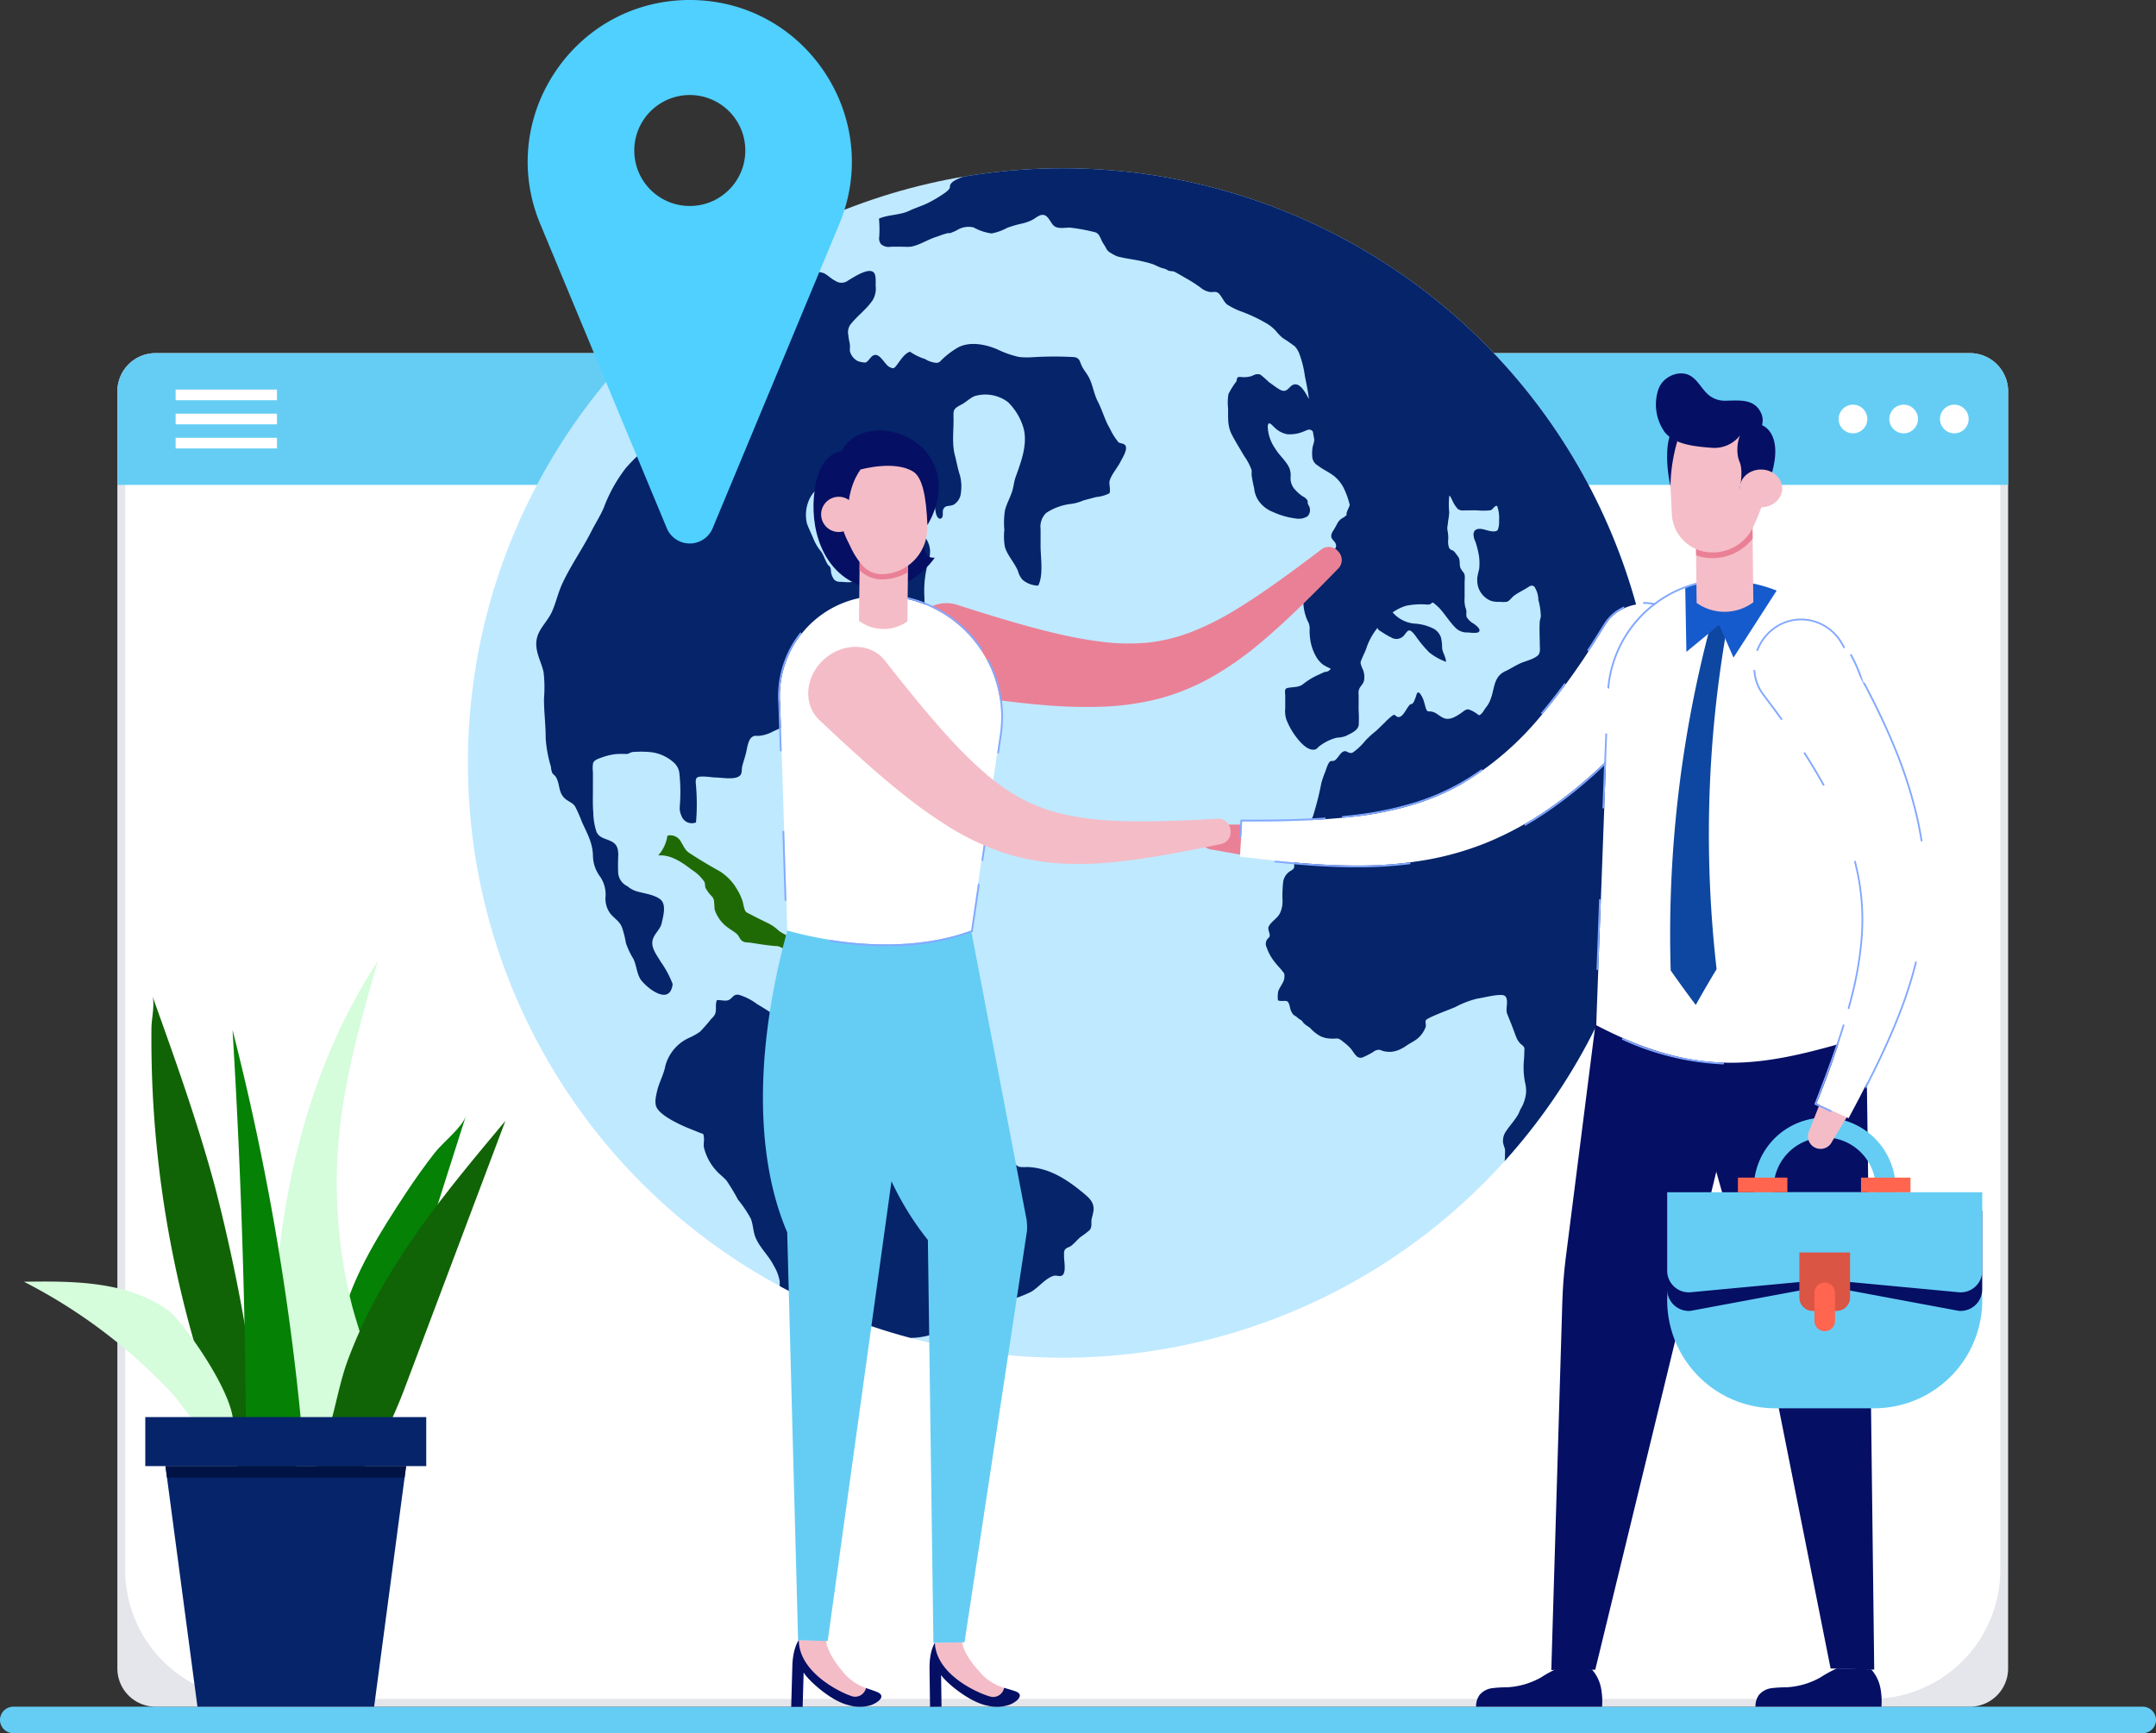 <svg xmlns="http://www.w3.org/2000/svg" xmlns:xlink="http://www.w3.org/1999/xlink" width="383" height="307.97" viewBox="0 0 383 307.97"><rect x="0" y="0" width="383" height="307.97" fill="#333333" stroke="none"/><defs><style>.a{fill:#155bcd;}.b{fill:#65cdf4;}.c{fill:#e5e6eb;}.d{fill:#fff;}.e{fill:#bfe9ff;}.f{clip-path:url(#a);}.g{fill:#05246a;}.h{fill:#206a05;}.i{fill:#4fd0ff;}.j{fill:#050f64;}.k{fill:#ea8096;}.l{fill:#83a8ff;}.m{fill:#0d47a1;}.n{fill:#f5bdc8;}.o{fill:#da5544;}.p{fill:#ff654f;}.q{fill:#f4bcc7;}.r{fill:#84a9ff;}.s{fill:#106405;}.t{fill:#d5fcdb;}.u{fill:#058105;}.v{fill:#011345;}</style><clipPath id="a"><circle class="a" cx="105.671" cy="105.671" r="105.671"/></clipPath></defs><g transform="translate(-104 -221.568)"><path class="b" d="M487,1510.587a2.331,2.331,0,0,1-.7,1.666,2.4,2.4,0,0,1-1.692.691H106.395a2.377,2.377,0,0,1-2.395-2.357,2.322,2.322,0,0,1,.7-1.666,2.4,2.4,0,0,1,1.692-.691H484.605A2.375,2.375,0,0,1,487,1510.587Z" transform="translate(0 -983.406)"/><g transform="translate(124.851 284.317)"><g transform="translate(0 0)"><path class="c" d="M528.345,494.595V721.516a6.791,6.791,0,0,1-6.793,6.793H199.261a6.791,6.791,0,0,1-6.793-6.793V494.595a6.793,6.793,0,0,1,6.793-6.793H521.552A6.793,6.793,0,0,1,528.345,494.595Z" transform="translate(-192.468 -487.802)"/><path class="d" d="M22.937,0H310.168A22.936,22.936,0,0,1,333.1,22.936V214.8a22.937,22.937,0,0,1-22.937,22.937H22.937A22.937,22.937,0,0,1,0,214.8V22.937A22.937,22.937,0,0,1,22.937,0Z" transform="translate(1.387 1.387)"/><path class="b" d="M528.345,494.595V511.21H192.468V494.595a6.793,6.793,0,0,1,6.793-6.793H521.552A6.793,6.793,0,0,1,528.345,494.595Z" transform="translate(-192.468 -487.802)"/><circle class="d" cx="2.547" cy="2.547" r="2.547" transform="translate(323.774 9.156)"/><circle class="d" cx="2.547" cy="2.547" r="2.547" transform="translate(314.773 9.156)"/><circle class="d" cx="2.547" cy="2.547" r="2.547" transform="translate(305.773 9.156)"/><g transform="translate(10.349 6.473)"><rect class="d" width="18.001" height="1.893"/><rect class="d" width="18.001" height="1.893" transform="translate(0 4.284)"/><rect class="d" width="18.001" height="1.893" transform="translate(0 8.568)"/></g></g></g><g transform="translate(187.119 251.474)"><g transform="translate(0 0)"><circle class="e" cx="105.671" cy="105.671" r="105.671"/><g class="f"><g transform="translate(12.151 -2.887)"><path class="g" d="M837.363,486.931a6,6,0,0,1,.035-1.529c.236-.847,1.057-1.632,1.106-2.507a2.613,2.613,0,0,0,0-.625.953.953,0,0,0-.217-.367c-.347-.49-.823-.943-1.2-1.419a9,9,0,0,1-1.749-3.008,1.381,1.381,0,0,1,.384-1.667c.55-.517-.349-1.391.031-2.064.5-.887,1.507-1.37,1.977-2.31a4.93,4.93,0,0,0,.439-2.44,23.633,23.633,0,0,1,.1-2.9,2.728,2.728,0,0,1,1.47-2.237c.48-.351.533-.4.517-.943a5.992,5.992,0,0,1,.122-1.778,4.365,4.365,0,0,1,1.107-2.082,4.9,4.9,0,0,0,.995-2.665,1.991,1.991,0,0,1,.507-1.2,2.843,2.843,0,0,0,.642-1.111,51.808,51.808,0,0,0,1.431-5.689,15.51,15.51,0,0,1,.709-2.075c.134-.344.5-1.682.932-1.876.2-.091.42.013.648-.092.685-.316,1.037-1.514,1.809-1.678.306-.065.568.169.837.251.451.136.6.038.99-.262a11.183,11.183,0,0,0,1.944-1.915,18.139,18.139,0,0,1,1.913-1.726c.5-.482,1-.972,1.5-1.451a9.776,9.776,0,0,1,1.448-1.289c.382-.192.352.027.65.206,1.053.633,1.781-1.681,2.438-2.143.083-.058.239-.045.329-.1.29-.193.469-.771.59-1.069.217-.537.252-1.365.834-.717a4.63,4.63,0,0,1,.716,1.541c.1.261.3,1.324.541,1.5.2.149.409.077.678.113,1.017.137,1.565,1.017,2.522,1.252.981.241,2.017-.436,2.789-.96.394-.267.844-.742,1.369-.661a5.892,5.892,0,0,1,1.83,1.048c.63-.25.876-.967,1.283-1.449a4.667,4.667,0,0,0,.784-1.44c.558-1.377.539-3.108,1.579-4.227a3.56,3.56,0,0,1,1.2-.8c.838-.413,1.616-.92,2.467-1.31.953-.437,2.368-.7,3.169-1.437.478-.438.327-1.407.323-1.96-.01-1.327-.1-2.7-.007-4.023.023-.332.161-.619.189-.956a12.178,12.178,0,0,0-.433-2.9,4.52,4.52,0,0,0-.672-2.292c-.474-.538-.917-.111-1.463.22-.713.432-1.534.827-2.2,1.324-.367.272-.768.876-1.2,1.054a4.056,4.056,0,0,1-1.286.024,4.474,4.474,0,0,1-1.576-.162,3.884,3.884,0,0,1-2.457-3.346c0-.228-.019-.458-.013-.686a15,15,0,0,1,.346-1.622,9.539,9.539,0,0,0-.036-2.354,16.017,16.017,0,0,0-.623-2.493,3.166,3.166,0,0,1-.342-1.414c.138-1.115,1.282-.943,2.059-.725.507.142,1.969.616,2.278-.047a4.131,4.131,0,0,0,.2-1.609,6.209,6.209,0,0,0-.35-2.586c-.521-.058-.709.66-1.183.781a11.582,11.582,0,0,1-2.479,0c-.711,0-1.423.022-2.135.018a1.8,1.8,0,0,1-1.128-.2,5.148,5.148,0,0,1-1-1.515c-.109-.191-.334-.817-.565-.9a13.845,13.845,0,0,0-.018,2.915,9.527,9.527,0,0,1-.17,1.454c-.047.312-.054.605-.116.919a2.506,2.506,0,0,0,0,.974,6.789,6.789,0,0,1,.121,1.432,3.466,3.466,0,0,0,.133,1.538.855.855,0,0,0,.632.483,1.836,1.836,0,0,1,.621.654,3.359,3.359,0,0,1,.52.75c.2.534.055,1.18.258,1.73a4.571,4.571,0,0,0,.591.868c.3.456.145,1.214.145,1.755,0,.881,0,1.762,0,2.642a5.527,5.527,0,0,0,.12,1.668,2.621,2.621,0,0,1,.21.921,2.1,2.1,0,0,0,.044.884,3.389,3.389,0,0,0,1.207,1.14c.34.231,1.362.95.982,1.451-.264.347-1.826.137-2.015.124a2.819,2.819,0,0,1-2.281-.953c-.849-.863-1.5-1.892-2.272-2.815a7.127,7.127,0,0,0-1.148-1.171q-.193-.176-.4-.34c-.291-.064-.406.215-.611.288a1.993,1.993,0,0,1-.648.027,13.128,13.128,0,0,0-3.631.24,8.562,8.562,0,0,0-2.34,1.163,5.873,5.873,0,0,0,3.734,1.984,8.566,8.566,0,0,1,3.671.98,2.871,2.871,0,0,1,1.183,1.511,8.105,8.105,0,0,1,.2,1.89c.115.832.664,1.575.7,2.42a10.656,10.656,0,0,1-2.976-1.661,21.688,21.688,0,0,1-2.426-2.926c-.162-.2-.742-1.042-1.175-.986-.318.041-.6.541-.773.731a1.774,1.774,0,0,1-2.451.474,11.964,11.964,0,0,1-1.564-.906c-.294-.2-.75-.366-.8-.768a11.344,11.344,0,0,0-2.042,3.783c-.268.675-.606,1.329-.867,2a.949.949,0,0,0-.056.715,7.357,7.357,0,0,0,.415,1.053,3.739,3.739,0,0,1,.184,1.533c-.061.774-.476,1.013-.829,1.633a1.883,1.883,0,0,0-.174,1.1c.019.924,0,1.849,0,2.773a22.191,22.191,0,0,1,.021,2.679c-.127,1-1.487,1.531-2.267,1.939a5.084,5.084,0,0,1-1.629.31,8.446,8.446,0,0,0-2.978,1.43c-.312.181-.51.561-.842.655-1.229.347-2.567-1.146-3.2-1.957a12.764,12.764,0,0,1-1.961-3.414,5.136,5.136,0,0,1-.181-1.924c.013-.761,0-1.523,0-2.285,0-.552-.228-1.192.43-1.341.856-.193,1.942-.066,2.693-.642a12.9,12.9,0,0,1,2.418-1.531l1.492-.681a1.127,1.127,0,0,0,1.048-.576,10.7,10.7,0,0,1-1.342-.694,4.8,4.8,0,0,1-1.271-1.48,8.523,8.523,0,0,1-1.058-3.3,8.747,8.747,0,0,1-.064-1.663,2.585,2.585,0,0,0-.356-1.324,8.577,8.577,0,0,1-.766-3.191,28.241,28.241,0,0,1,.016-3.5,3.894,3.894,0,0,1,.508-1.757,14.9,14.9,0,0,1,1.245-1.458c.112-.141.166-.3.261-.442a1.622,1.622,0,0,1,.778-.561,4.283,4.283,0,0,0,1.613-.879c.1-.124.181-.273.291-.4.258-.29.74-.453.974-.736a.809.809,0,0,0,.086-.714c-.159-.588-.82-.813-.823-1.486a1.669,1.669,0,0,1,.337-.889c.276-.435.5-.873.751-1.325a2.3,2.3,0,0,1,.877-.939,3.02,3.02,0,0,0,.805-.6c-.266-.205.548-1.571.51-1.758a13.166,13.166,0,0,0-.814-2.447,6.632,6.632,0,0,0-1.66-2.42c-.932-.856-2.19-1.341-3.18-2.124a1.966,1.966,0,0,1-.98-1.4,7.219,7.219,0,0,1,.08-2.053,4.511,4.511,0,0,0,.265-1.062,7.6,7.6,0,0,0-.162-.96c-.051-.372-.016-.646-.416-.835-.42-.2-.794.063-1.19.206a6.348,6.348,0,0,1-3.027.541,4.36,4.36,0,0,1-2.348-1.282c-.263-.228-.581-.649-.947-.669a1.15,1.15,0,0,0-.168.765,7.171,7.171,0,0,0,1.311,3.723c.714,1.216,1.967,2.207,2.537,3.51a3.784,3.784,0,0,1,.214,1.423,2.944,2.944,0,0,0,.848,2.447,6.668,6.668,0,0,0,1.324,1.138,1.872,1.872,0,0,1,.793.687c.115.237.031.328.08.565a1.927,1.927,0,0,0,.237.483,1.637,1.637,0,0,1-.26,1.769,2.9,2.9,0,0,1-2.107.412,13.767,13.767,0,0,1-4.076-1.165,5.533,5.533,0,0,1-2.536-1.985,4.782,4.782,0,0,1-.789-2.236,24.191,24.191,0,0,1-.464-2.413,5.859,5.859,0,0,0,.016-.779,9.908,9.908,0,0,0-1.332-2.533c-.736-1.271-1.548-2.543-2.214-3.856-.751-1.481-.626-2.949-.633-4.571a9.207,9.207,0,0,1,.065-2.576,13.565,13.565,0,0,1,1.391-2.222c.107-.2.069-.473.165-.639.164-.285.731-.139,1.009-.142a4.64,4.64,0,0,0,1.588-.206,5.517,5.517,0,0,1,.559-.248,1.521,1.521,0,0,1,.96.008q.782.622,1.5,1.317l1.341.964c.515.329,1.129.81,1.737.5.42-.212.642-.615,1.028-.865,1.364-.885,2.5,1.511,3.01,2.424-.15-1.356-.435-2.7-.707-4.041a18.434,18.434,0,0,0-1.036-4.121,4.437,4.437,0,0,0-.722-1.172,25.548,25.548,0,0,0-2.156-1.49A9.037,9.037,0,0,1,837.009,368a6.925,6.925,0,0,0-1.456-1.227,27.426,27.426,0,0,0-4.535-2.18,13.554,13.554,0,0,1-2.665-1.291c-.682-.553-.931-1.481-1.582-2.042-.409-.353-.881-.149-1.414-.184a3.422,3.422,0,0,1-1.746-.8,24.824,24.824,0,0,0-2.4-1.546c-.719-.409-1.433-.836-2.158-1.231-.335-.182-.71-.083-1.115-.226-.159-.056-.285-.165-.44-.235-.294-.135-.644-.189-.948-.3-.49-.18-.952-.445-1.444-.625a17.418,17.418,0,0,0-1.951-.518c-1.43-.337-2.908-.46-4.323-.86a6.072,6.072,0,0,1-1.118-.582,1.906,1.906,0,0,1-.925-.964c-.19-.366-.447-.689-.635-1.05-.357-.684-.548-1.562-1.383-1.714a31.916,31.916,0,0,0-4.314-.793c-.9-.035-2.18.3-2.908-.344-.645-.575-1.043-2.066-2.118-1.923-.662.088-1.252.692-1.862.964a8.069,8.069,0,0,1-1.779.6,18.71,18.71,0,0,0-2.542.743,9.335,9.335,0,0,1-2.757.988,9.008,9.008,0,0,1-3.2-1.072,3.906,3.906,0,0,0-2.739.37,7.911,7.911,0,0,1-1.45.653c-.125.021-.247-.024-.366-.01a12.822,12.822,0,0,0-1.746.57c-1.617.441-3.077,1.474-4.715,1.825a5.981,5.981,0,0,1-1.27.028c-.794,0-1.588-.008-2.382,0a2.08,2.08,0,0,1-1.786-.48,1.689,1.689,0,0,1-.3-1.3,19.891,19.891,0,0,0-.049-3.217c1.694-.735,3.711-.592,5.4-1.4,1.039-.5,2.136-.818,3.174-1.312a22.641,22.641,0,0,0,2.648-1.529c.337-.219,1.4-.889,1.381-1.381-.056-1.18,2.271-1.684,3.228-2.2a33.1,33.1,0,0,1,9.392-3.706,8.4,8.4,0,0,1,4.724.13c.785.364,1.471.852,2.284,1.175a16.658,16.658,0,0,0,7,1.387,19.023,19.023,0,0,0,4.863-.645c.672-.218,1.343-.484,2.011-.714a34.467,34.467,0,0,1,4.7-1.118,23.406,23.406,0,0,1,4.574-.256c1.536,0,3.083-.107,4.615.037,2.063.194,4.049.846,6.107,1.081,2.608.3,5.234.128,7.84.485,1.985.271,3.907.8,5.868,1.2.774.156,1.55.274,2.319.454a7.359,7.359,0,0,1,2.047.561,18.962,18.962,0,0,1,1.983,1.334c.028.412,1.166.543,1.424.836a22.813,22.813,0,0,0,3.151,2.835c3.251,2.541,6.846,4.647,10.08,7.216a88.741,88.741,0,0,1,10.836,10.447c5.875,6.572,11.8,13.462,16.192,21.129,3.565,6.229,5.531,13.227,8.684,19.668a81.274,81.274,0,0,0,4.636,8.451c1.6,2.478,3.358,4.842,4.9,7.356a45.883,45.883,0,0,1,5.283,12.529c1.449,5.624,3.282,11.151,4.487,16.834.792,3.736,2.065,7.435,2.013,11.293a57.178,57.178,0,0,1-1.72,12.1c-.55,2.349-1.228,4.666-1.764,7.021a69.783,69.783,0,0,1-2.141,8.14c-.948,2.65-2.15,5.24-3.273,7.82a40.089,40.089,0,0,1-2.193,4.759,30,30,0,0,1-2.1,2.77c-1.035,1.337-1.953,2.772-3.039,4.07-4.184,5.005-9.582,8.97-14.45,13.267-1.929,1.7-3.905,3.309-5.766,5.09-.908.869-1.873,1.662-2.855,2.446-.4.321-1.08,1.074-1.644,1.118-.251-.018-.665-.17-.72-.307a17.818,17.818,0,0,0-.792-1.706,15.288,15.288,0,0,0-1.48-2.213,2.053,2.053,0,0,0-.913-.778,6.258,6.258,0,0,0-2.164-.146,4.988,4.988,0,0,0-1.67.046,2.821,2.821,0,0,1-.11-1.316,5.732,5.732,0,0,1,.16-1.362,7.2,7.2,0,0,1,.818-2.091c.111-.18.255-.315.369-.489a3.765,3.765,0,0,0,.285-.63c.029-.07.1-.087.108-.162a6.983,6.983,0,0,1,.118-.929,8.578,8.578,0,0,0,.3-2.479,5.248,5.248,0,0,0-.02-.965,8.145,8.145,0,0,1-.308-.994,2.91,2.91,0,0,1,.436-1.972c.664-1.032,1.525-1.929,2.154-2.983a2.848,2.848,0,0,0,.281-.567c.16-.463.433-.83.633-1.274a7.438,7.438,0,0,0,.56-2.023,5.783,5.783,0,0,0-.166-1.918,13.757,13.757,0,0,1-.22-3.8c.05-.594.085-1.173.085-1.77a3.369,3.369,0,0,0,.018-.53,1.055,1.055,0,0,0-.445-.591,3.081,3.081,0,0,1-.836-1.017c-.255-.506-.432-1.083-.637-1.613q-.369-.964-.751-1.923-.226-.538-.434-1.083c-.2-.8.12-1.679-.036-2.483s-.756-.789-1.412-.751c-1.3.076-2.558.445-3.826.636a17.144,17.144,0,0,0-3.941,1.518c-1.161.491-2.357.913-3.511,1.421.148-.065-1.612.659-1.7.936-.113.368.1.8-.03,1.2a4.776,4.776,0,0,1-2.045,2.456c-.477.3-.971.555-1.433.88a3.965,3.965,0,0,1-.7.421,4.765,4.765,0,0,1-1.971.624,5.091,5.091,0,0,1-1.334-.125c-.216-.059-.417-.171-.633-.215a1.324,1.324,0,0,0-.24-.021,1.76,1.76,0,0,0-.972.4,14.219,14.219,0,0,1-1.751.905,1.041,1.041,0,0,1-1.306-.321c-.358-.361-.578-.812-.907-1.2a7.886,7.886,0,0,0-1.105-1.015c-.362-.289-.869-.779-1.36-.784a6.983,6.983,0,0,1-2.085-.1c-.227-.075-.459-.149-.684-.228a6.4,6.4,0,0,1-1.936-1.493c-.465-.391-1.066-.642-1.4-1.169-.194-.31-.454-.347-.733-.571a4.854,4.854,0,0,0-.5-.407,2.135,2.135,0,0,1-.361-.233,2.4,2.4,0,0,1-.58-1.114c-.111-.388-.194-1.146-.63-1.328a2.392,2.392,0,0,0-.722-.012,1.82,1.82,0,0,0-.3-.006A1.779,1.779,0,0,1,837.363,486.931Z" transform="translate(-705.615 -336.201)"/><path class="g" d="M599.785,984.08c-.279,1.568-1.139,3.005-1.487,4.571-.195.876-.527,2.142-.014,2.988.688,1.136,2.589,2.144,3.564,2.643,1.287.659,2.586,1.142,3.923,1.686.9.368.716.133.834.756.113.595-.105,1.308.03,1.949a9.364,9.364,0,0,0,2.151,4.041c.569.659,1.316,1.172,1.882,1.844a36.492,36.492,0,0,1,2.012,3.351,21.193,21.193,0,0,1,2.251,3.33c.464,1.114.407,2.353.9,3.478.789,1.816,2.327,3.151,3.206,4.928a7.9,7.9,0,0,1,1.049,2.754c.041.725-.132.97.319,1.611.89,1.263,2.632,2.05,3.893,2.892,1.335.893,2.108,2.3,3.544,3.083,3.453,1.872,7.44,1.573,11.186,1.722,1.164.046,2.052.662,3.216.732a13.222,13.222,0,0,0,4.9-.578,7.351,7.351,0,0,0,3.368-2.176,17.189,17.189,0,0,0,1.705-1.8,1.818,1.818,0,0,1,1.334-.347,9.584,9.584,0,0,0,2.666-.737,12.161,12.161,0,0,1,2.5-.527,6.4,6.4,0,0,0,1.675-.389,22.88,22.88,0,0,0,4.355-1.6c1.328-.781,2.512-2.373,3.975-2.84.458-.146,1.1.183,1.517-.057.818-.473.329-2.711.355-3.5.018-.536-.086-.868.307-1.253.218-.214.7-.322.967-.531.584-.452,1.067-1.057,1.629-1.54a17.373,17.373,0,0,0,1.619-1.224c.527-.6.244-1.288.391-2.055a13.364,13.364,0,0,0,.337-1.49c.107-1.452-.81-2.229-1.828-3.075-2.944-2.442-6.083-4.482-9.955-4.615a6.715,6.715,0,0,1-1.484-.039,7.716,7.716,0,0,1-1.187-.865c-1.244-.811-2.78-.788-4.19-1.154-2.114-.548-2.479-2.8-3.464-4.514a16.986,16.986,0,0,0-5.92-6.464,14.023,14.023,0,0,0-3.093-1.162,28.3,28.3,0,0,1-5.329-2.406,15.733,15.733,0,0,0-3.182-1.555c-.635-.171-1.226-.1-1.82-.249s-1.106-.808-1.594-1.188c-1.26-.981-2.526-1.938-3.757-2.958a5.079,5.079,0,0,0-2.013-1.273c-.387-.085-.6,0-.958-.172a6.883,6.883,0,0,0-1.158-.643,21.193,21.193,0,0,1-5.069-1.951c-1.262-.788-2.5-1.609-3.785-2.361a10.087,10.087,0,0,0-3.245-1.648c-1.084-.15-1.073.708-1.922.975-.585.184-1.356-.1-1.962-.013-.354.79,0,1.7-.336,2.492a2.959,2.959,0,0,1-.67.826,29.628,29.628,0,0,1-1.992,2.279,11.353,11.353,0,0,1-2.114,1.167A7.663,7.663,0,0,0,599.785,984.08Z" transform="translate(-576.846 -821.761)"/><path class="h" d="M600.074,854.862c2.27-.168,4.27,1.251,6,2.575a7.4,7.4,0,0,1,2.2,2.11c.188.388.077.713.217,1.11a8.235,8.235,0,0,0,.9,1.266,1.8,1.8,0,0,1,.6.948q.059.792.109,1.585a6.276,6.276,0,0,0,2.459,3.3c.465.358,1.114.714,1.528,1.1.32.3.438.778.762,1.078.528.489.989.346,1.636.442,1.485.22,2.945.481,4.451.59a1.893,1.893,0,0,1,1.041.29,22.233,22.233,0,0,1,3,1.3c.629.45,1.166.925,1.811,1.367.55.377.894.939,1.577,1.087-.134-.218-.42-.377-.54-.627-.153-.317-.029-.811-.109-1.148a3.806,3.806,0,0,0-.841-1.531,8.032,8.032,0,0,0-1.774-1.061,12.539,12.539,0,0,1-1.576-1.126c-.669-.545-1.484-.809-2.136-1.368a7.18,7.18,0,0,0-1.948-1.313,131.15,131.15,0,0,1-3.708-1.878c-.441-.426-.493-1.524-.72-2.119a9.831,9.831,0,0,0-.963-2.009,9.07,9.07,0,0,0-3.226-3.258c-1.758-.975-3.551-2.046-5.227-3.154-.793-.525-.968-1.19-1.477-1.967a2.107,2.107,0,0,0-2.407-1.095A6.578,6.578,0,0,1,600.074,854.862Z" transform="translate(-578.423 -729.886)"/><path class="g" d="M532.439,552.551a17.84,17.84,0,0,0-2.1-3.923c-.562-.964-1.486-2.136-1.521-3.277-.047-1.515,1.383-2.311,1.662-3.593.262-1.2.913-3.362-.25-4.264-1.074-.832-2.807-1.028-4.106-1.394a4.523,4.523,0,0,1-1.717-.926,2.862,2.862,0,0,1-1.644-2.334,31.164,31.164,0,0,1,.014-3.148c-.016-1.277-.21-2.046-1.459-2.6-.967-.432-1.922-.536-2.411-1.576a11.574,11.574,0,0,1-.57-3.466c-.115-1.319-.068-2.635-.065-3.956,0-1.081.005-2.162,0-3.243a5.226,5.226,0,0,1,.035-1.585c.239-.558.987-.771,1.5-.959a11.114,11.114,0,0,1,2.337-.59,13.835,13.835,0,0,1,2.165-.037c.367-.067.6-.27.949-.349a18.275,18.275,0,0,1,3.234.01,7.329,7.329,0,0,1,3.968,1.7,3.006,3.006,0,0,1,1.186,2.224,30.9,30.9,0,0,1,.067,5.582,3.361,3.361,0,0,0,.305,1.854,1.945,1.945,0,0,0,2.566,1.131,37.783,37.783,0,0,0,.032-6.119c0-.489-.258-1.48.136-1.829.5-.441,2.651-.034,3.358-.033,1.054,0,3.815.56,4.442-.549.229-.405.125-.989.242-1.439.2-.785.471-1.553.668-2.347.19-.766.358-2.246.981-2.774.454-.385.678-.284,1.271-.287a6.442,6.442,0,0,0,2.56-.791c2.677-1.166,5.181-2.717,7.955-3.655a8.466,8.466,0,0,0,2.525-.859,2.811,2.811,0,0,1,1.789-.832c.891-.025,1.8-.007,2.691.02a7.924,7.924,0,0,0,3.354-.771c.51-.214,1.2-.912,1.772-.868a6.66,6.66,0,0,0-.014-2.551c-.087-.59-.584-1.923-.2-2.533.491-.78,2.031-.351,2.846-.364a27.165,27.165,0,0,1,4.156.322c.582.079,2.165,0,2.647.352.523.377.283,1.465.278,2a14.277,14.277,0,0,0,.051,3.441c1.766.517,2.569-2.524,2.569-3.841,0-1.017-.5-1.193-1.036-1.9a2.32,2.32,0,0,1-.625-1.139,14.153,14.153,0,0,1-.637-4.049,3.657,3.657,0,0,0-.334-2.013c-.606-1.124-1.911-1.744-2.553-2.871a2.379,2.379,0,0,1-.334-1.468,18.834,18.834,0,0,1,.575-6.179,6.481,6.481,0,0,0,.414-2.3,4.231,4.231,0,0,0-.746-2.24,4.974,4.974,0,0,0-.887-1.481c-.6-.582-1.082-.134-1.721-.42-.8-.361-1.5-1.8-1.857-2.628-1.117.292-2.151,2.368-2.816,3.206-.362.457-.5,1.064-.869,1.494-.542.63-1.537.768-2.272,1.124-.914.442-.785.585-.761,1.569.039,1.577-.131,4.345-1.928,4.885a7.935,7.935,0,0,1-1.75-.026c-1.093.033-1.5-.182-1.91-1.367-.115-.336-.069-.878-.2-1.166-.161-.354-.267-.266-.454-.551-.491-.751-.669-1.582-1.223-2.351a8.308,8.308,0,0,1-1.254-2.037c-.369-.959-.9-1.97-1.232-2.93a6.654,6.654,0,0,1,.267-3.865,5.066,5.066,0,0,1,2.026-2.548c.62-.38,1.148-1.042,1.835-1.233a11.815,11.815,0,0,1,2.616.022H565.3q2.517,0,5.034,0a6.449,6.449,0,0,0,1.536,0c1.065-.311,1.509-1.972,1.973-2.892.5-.991-.044-.478.7-.624a6.553,6.553,0,0,1,2.391.794c1.189.6,1.373,1.67,1.611,2.868a14.044,14.044,0,0,1,.566,3.133,6.547,6.547,0,0,0,.175,2.855c.154.314.352.8.818.626.488-.185.245-1.13.353-1.47.32-1.006,1.107-.6,1.887-.971a2.691,2.691,0,0,0,1.291-2.056,8.033,8.033,0,0,0-.159-3.144c-.4-1.193-.585-2.388-.909-3.605-.545-2.045-.2-4.416-.234-6.514-.026-1.448-.117-1.7,1.372-2.461.8-.405,1.586-1.212,2.408-1.529A6.679,6.679,0,0,1,592,449.147a10.52,10.52,0,0,1,2.854,4.959c.575,2.824-.552,5.748-1.488,8.355-.276.768-.333,1.511-.544,2.28-.344,1.252-1.036,2.375-1.355,3.637a14.194,14.194,0,0,0-.107,3.466,10.567,10.567,0,0,0,.1,3.051c.457,1.522,1.712,2.793,2.323,4.273a3.575,3.575,0,0,0,.85,1.584,4.461,4.461,0,0,0,2.74,1.007c.965-1.856.421-5.083.421-7.032,0-1.016.009-2.032,0-3.047a3.392,3.392,0,0,1,.992-2.835,10.119,10.119,0,0,1,4.508-1.617,7.911,7.911,0,0,0,2.095-.605l2.281-.606a6.4,6.4,0,0,0,2.352-.673c.25-.351-.073-1.747.01-2.09.3-1.224,1.4-2.378,1.965-3.525.278-.563,1.256-2.051.9-2.806-.228-.482-.935-.38-1.265-.642a11.746,11.746,0,0,1-1.529-2.435c-.9-1.517-1.332-3.239-2.144-4.809-.7-1.354-.869-2.867-1.543-4.21-.352-.7-.889-1.3-1.25-2-.412-.794-.367-1.549-1.436-1.675a61.15,61.15,0,0,0-7.211.014,14.555,14.555,0,0,1-2.534-.033,17.593,17.593,0,0,1-3.878-1.359c-2.105-.9-4.858-1.441-6.95-.349a14.7,14.7,0,0,0-2.8,2.092c-.383.345-.448.609-1.047.662a4.455,4.455,0,0,1-2.027-.684,9.805,9.805,0,0,1-2.68-1.3c-.961.263-1.782,1.632-2.364,2.386-.458.593-.575.711-1.343.3-.724-.384-1.509-2.157-2.461-2.117-.821.035-1.114,1.193-1.781,1.359a4.325,4.325,0,0,1-1.362-.276,2.8,2.8,0,0,1-1.337-1.626c-.1-.369.021-.907-.037-1.3-.086-.576-.235-1.075-.265-1.649a2.4,2.4,0,0,1,.282-1.793c1.205-1.606,2.949-2.791,4.06-4.488a4.075,4.075,0,0,0,.5-2.532c0-.576.109-1.851-.314-2.321-.922-1.028-3.805.964-4.581,1.409a1.928,1.928,0,0,1-2.272.048c-.736-.354-1.3-.984-2-1.341a5.034,5.034,0,0,0-2.387-.225c-2.232.017-4.129.976-6.391.523a8.772,8.772,0,0,0-1.115,2.964c-.5,1.83-.937,3.675-1.537,5.478-.422,1.267-1.154,1.637-1.994,2.723-.621.8-7.876,9.436-8.142,9.99-.818,1.707-2.6,2.213-3.686,3.573q.059-.207-.143-.243a18.12,18.12,0,0,1-2.037,2.94,21.12,21.12,0,0,1-2.655,2.2,31.438,31.438,0,0,0-5.091,4.648,26.742,26.742,0,0,0-3.94,7.064c-.609,1.446-1.478,2.772-2.176,4.154-1.616,3.2-3.737,6.17-5.236,9.435-.722,1.573-1.093,3.3-1.771,4.845-.919,2.093-2.827,3.365-2.819,5.8.005,1.858.943,3.317,1.3,5.03a23.7,23.7,0,0,1,.073,4.649c-.012,2.386.309,4.712.3,7.093a22.4,22.4,0,0,0,.932,5.035,3.647,3.647,0,0,0,.24,1.116c.153.274.436.4.6.655.848,1.313.37,2.858,1.777,3.994.616.5,1.3.666,1.708,1.356a27.146,27.146,0,0,1,1.19,2.711c.955,2.115,1.943,3.768,1.952,6.137a6.335,6.335,0,0,0,1.279,3.578,5.636,5.636,0,0,1,.961,3.456,4.483,4.483,0,0,0,.681,2.865c.712,1.067,1.754,1.442,2.242,2.7a17.564,17.564,0,0,1,.679,2.717,12.79,12.79,0,0,0,1.344,2.865c.524,1.108.572,2.373,1.173,3.482C527.316,552.8,531.927,556.8,532.439,552.551Z" transform="translate(-508.213 -404.719)"/></g></g></g></g><g transform="translate(197.746 221.568)"><path class="i" d="M558.343,242.9a28.735,28.735,0,0,0-2.8-6.777,29.081,29.081,0,0,0-5.318-6.777,28.387,28.387,0,0,0-12.06-6.774,29.416,29.416,0,0,0-15.259,0,28.382,28.382,0,0,0-12.06,6.774,29.091,29.091,0,0,0-5.319,6.777,28.744,28.744,0,0,0-2.8,6.777,28.176,28.176,0,0,0-.979,6.774v0a28.147,28.147,0,0,0,.667,6.777,29.234,29.234,0,0,0,1.56,4.919l22.481,54.052a4.413,4.413,0,0,0,8.149,0L557.1,261.375a29.23,29.23,0,0,0,1.559-4.919,28.142,28.142,0,0,0,.668-6.777v0A28.206,28.206,0,0,0,558.343,242.9Zm-18.275,7.963a9.878,9.878,0,0,1-6.32,6.774.009.009,0,0,1-.007,0,9.895,9.895,0,0,1-6.4,0,.008.008,0,0,1-.007,0,9.842,9.842,0,0,1-6.653-9.327,9.779,9.779,0,0,1,.949-4.224v0a9.865,9.865,0,0,1,17.823,0v0a9.784,9.784,0,0,1,.949,4.224A9.958,9.958,0,0,1,540.068,250.865Z" transform="translate(-501.749 -221.568)"/></g><g transform="translate(239.531 287.916)"><g transform="translate(126.686 230.118)"><path class="j" d="M1238.918,1486.208h-22.379a3.447,3.447,0,0,1,.629-2.1,3.544,3.544,0,0,1,2.243-1.194,21.527,21.527,0,0,1,2.6-.15,13.747,13.747,0,0,0,6.071-1.759,20.593,20.593,0,0,1,2.916-1.59l6.1.16a6.987,6.987,0,0,1,1.63,3.289A12.313,12.313,0,0,1,1238.918,1486.208Z" transform="translate(-1216.539 -1479.417)"/></g><g transform="translate(176.315 230.118)"><path class="j" d="M1449.486,1486.208h-22.379a3.445,3.445,0,0,1,.629-2.1,3.544,3.544,0,0,1,2.243-1.194,21.523,21.523,0,0,1,2.6-.15,13.748,13.748,0,0,0,6.072-1.759,20.565,20.565,0,0,1,2.916-1.59l6.1.16a6.987,6.987,0,0,1,1.63,3.289A12.318,12.318,0,0,1,1449.486,1486.208Z" transform="translate(-1427.107 -1479.417)"/></g><path class="j" d="M1329.164,971.349c-.256-6.013-46.991-13.459-47.4-7.453,0,0-5.99,47.138-5.99,47.138q-.461,3.789-.576,7.608l-1.955,65.332,7.807-.048,21.5-88.486,9.337,33.144,10.971,55.122,7.748.206S1329.3,974.5,1329.164,971.349Z" transform="translate(-1133.194 -853.587)"/><g transform="translate(77.722 40.637)"><g transform="translate(0 39.512)"><path class="k" d="M1011.334,843.129l5.114.028-.526,5.339-5.029-.894a2.249,2.249,0,1,1,.441-4.473Z" transform="translate(-1008.794 -843.126)"/></g><path class="d" d="M1038.541,721.731l.395-6.249a162.23,162.23,0,0,0,20.547-.931,60.349,60.349,0,0,0,9.574-1.967,42.135,42.135,0,0,0,8.635-3.617,53.7,53.7,0,0,0,14.271-12.2c2.1-2.469,4.084-5.1,6-7.808l1.418-2.053,1.381-2.1.689-1.049.67-1.072,1.34-2.141c.065-.1.133-.209.2-.309a7.55,7.55,0,0,1,2.251-2.149,8.366,8.366,0,0,1,9,.079l.018.011a7.962,7.962,0,0,1,3.532,5.379,8.222,8.222,0,0,1-1.616,6.38l-1.726,2.139-.863,1.068-.89,1.057c-.6.7-1.182,1.409-1.785,2.108l-1.841,2.081c-2.488,2.756-5.085,5.454-7.87,8.026a78.972,78.972,0,0,1-9.01,7.178,57.382,57.382,0,0,1-10.332,5.591,52.918,52.918,0,0,1-11.229,3.188,69.832,69.832,0,0,1-11.242.941c-3.692.029-7.317-.165-10.894-.46S1042.054,722.163,1038.541,721.731Z" transform="translate(-1031.53 -676.504)"/><path class="l" d="M1100.407,683.791l.687-1.049.671-1.071,1.34-2.141c.065-.1.132-.209.2-.309a7.537,7.537,0,0,1,2.25-2.149,9.468,9.468,0,0,1,.931-.5l-.051-.319a9.03,9.03,0,0,0-1.043.554,7.84,7.84,0,0,0-2.344,2.239c-.072.1-.142.213-.209.319l-2.007,3.208-.688,1.048-.261.4.2.259Zm-4.322,6.27-.237-.209c-1.444,1.97-2.826,3.738-4.186,5.353l.207.24C1093.325,693.718,1094.724,691.914,1096.084,690.061Zm20.66-.952a8.572,8.572,0,0,0,1.674-6.62,8.23,8.23,0,0,0-1.25-3.19,8.318,8.318,0,0,0-2.419-2.4l-.019-.012a8.683,8.683,0,0,0-4.94-1.4l.054.312a8.4,8.4,0,0,1,4.716,1.35l.018.012a7.954,7.954,0,0,1,3.532,5.378,8.212,8.212,0,0,1-1.616,6.38l-.778.965.342.074Zm-24.058,23.727a78.8,78.8,0,0,0,9.047-7.207c2.532-2.339,5.113-4.971,7.893-8.049l1.842-2.084,0,0-.2-.244-.038.044-1.841,2.082c-2.488,2.755-5.084,5.453-7.869,8.026a79.218,79.218,0,0,1-9.011,7.177q-1.843,1.247-3.79,2.37l.122.29Q1090.785,714.124,1092.686,712.836Zm-24.221,8.892a72.746,72.746,0,0,1-8.756.57c-3.691.03-7.316-.165-10.895-.46q-2.174-.181-4.33-.406l-.267.286c1.614.169,3.111.309,4.573.431,4.138.341,7.609.486,10.923.46a72.935,72.935,0,0,0,8.76-.567C1068.468,721.938,1068.465,721.834,1068.464,721.728Zm-9.332-8.2a60.437,60.437,0,0,0,9.574-1.967,41.215,41.215,0,0,0,12.649-6.179l-.246-.209a40.917,40.917,0,0,1-12.492,6.087,59.45,59.45,0,0,1-9.524,1.956q-1.358.174-2.74.3l-.072.322Q1057.715,713.712,1059.132,713.532Zm-5.73.24c-5.089.354-10.217.386-14.817.378h-.293l-.21,3.332.321-.131.182-2.889c4.99.008,9.966-.039,14.82-.377Z" transform="translate(-1031.178 -675.485)"/></g><path class="d" d="M1355.031,740.243c-17.362,5.12-28.725,8.115-47.942-1.947l1.658-44.877.273-6.7.1-2.459.192-4.736c.024-.663.078-1.318.161-1.961a20.959,20.959,0,0,1,13.428-16.931,19.993,19.993,0,0,1,2.107-.665,20.867,20.867,0,0,1,7.743-.51q1.058.128,2.087.338a25.319,25.319,0,0,1,4.3,1.278,25.661,25.661,0,0,1,16.24,24.008l0,.648-.015,2.462-.009,3.113Z" transform="translate(-1159.061 -622.482)"/><path class="l" d="M1308.878,685.43l-.011.264-.272,6.7-.234,6.353c.1,0,.208,0,.313-.006l.234-6.336.272-6.7.011-.248Zm3.08,54.129c-.054.086-.11.176-.168.268a47.722,47.722,0,0,0,18.021,4.42l.083,0c.017-.1.033-.207.052-.311A47.02,47.02,0,0,1,1311.958,739.558Zm43.868-49.267.01-3.112.016-2.462,0-.648a25.957,25.957,0,0,0-3.237-12.7l-.327.062a25.59,25.59,0,0,1,3.252,12.632l0,.648-.016,2.462-.01,3.113-.323,48.938q-2.487.734-4.821,1.4l.091.295c1.537-.432,3.139-.9,4.819-1.4l.223-.066Zm-30.733-31.64a20.393,20.393,0,0,0-2.14.674,21.208,21.208,0,0,0-13.629,17.185c-.035.278-.066.562-.091.847l.3.158c.028-.324.061-.646.1-.965a20.964,20.964,0,0,1,13.428-16.931,20.354,20.354,0,0,1,2.107-.664,20.847,20.847,0,0,1,7.253-.563l.2-.294c-.52-.056-1.044-.091-1.562-.107A21.029,21.029,0,0,0,1325.092,658.652Zm-17.329,56.229-.466,12.6.316-.076.46-12.481Z" transform="translate(-1159.221 -621.468)"/><g transform="translate(161.165 44.307)"><path class="m" d="M1372.942,691.779q-1.413-.358-2.826-.722a214.029,214.029,0,0,0-7.2,61.778q2.184,3.123,4.456,6.135,1.806-3.235,3.7-6.362A210.765,210.765,0,0,1,1372.942,691.779Z" transform="translate(-1362.825 -691.057)"/></g><g transform="translate(158.651)"><g transform="translate(5.191 37.314)"><path class="a" d="M1390.422,662.664l-7.663,11.906-2.552-5.818-5.821,4.8-.2-11.328a20,20,0,0,1,2.107-.665l.56.236,3.84,4.323,5.43-4.731A25.33,25.33,0,0,1,1390.422,662.664Z" transform="translate(-1374.184 -661.386)"/></g><g transform="translate(2.354 6.923)"><path class="n" d="M1382.052,610.141l.169,15.459a8.571,8.571,0,0,0,10.072-.11l-.169-15.458Z" transform="translate(-1377.361 -591.744)"/><path class="k" d="M1382.052,610.141l.077,6.992a8.154,8.154,0,0,0,2.261.493q.38.026.761.022a9.06,9.06,0,0,0,7.019-3.469l-.045-4.149Z" transform="translate(-1377.361 -591.744)"/><path class="n" d="M1362.158,541.434l.317,6.456.128,2.613a7.174,7.174,0,0,0,6.646,6.809,8.043,8.043,0,0,0,3.449-.5c.249-.095.494-.2.731-.321.148-.073.293-.149.436-.231a7.882,7.882,0,0,0,3.2-3.475c.592-1.257,1.146-2.642,1.674-4.1.3-.835.6-1.7.886-2.57a10.914,10.914,0,0,0-2.444-11.057c-2.417-2.476-5.43-3.218-9.081-2.1A8.434,8.434,0,0,0,1362.158,541.434Z" transform="translate(-1362.148 -532.441)"/></g><path class="j" d="M1372.52,521.525c2.519-7.891-1.521-9.241-1.522-9.241a4.7,4.7,0,0,0,.107-1.108,3.333,3.333,0,0,0-.315-1.122c-1.2-2.53-3.886-2.159-6.209-2.133a4.463,4.463,0,0,1-3.323-1.245c-.99-.941-1.606-2.212-2.738-3.016-1.732-1.229-4.25-.4-5.407,1.225a4.133,4.133,0,0,0-.612,1.273,8.451,8.451,0,0,0,1.218,7.364c1.454,1.8,4.05,2.311,6.217,2.571.717.086,1.438.143,2.158.2a5.792,5.792,0,0,0,5.4-2.794c-.849.843-1.226,3.57-.495,5.277s.027,4.774.027,4.774l.264-.042C1368.975,520.983,1370.837,520.089,1372.52,521.525Z" transform="translate(-1352.16 -503.07)"/><path class="j" d="M1362.331,550.964a29.9,29.9,0,0,0-1.216,7.964s-1.262-5.285-.114-8.99Z" transform="translate(-1358.549 -538.892)"/><ellipse class="n" cx="3.774" cy="3.359" rx="3.774" ry="3.359" transform="translate(14.829 17.121) rotate(-0.628)"/></g><g transform="translate(160.635 132.242)"><g transform="translate(15.383)"><path class="b" d="M1448.209,1089.861h-19.524a2.842,2.842,0,0,1-2.838-2.838v-10.274a12.6,12.6,0,1,1,25.2,0v10.274A2.841,2.841,0,0,1,1448.209,1089.861Zm-18.846-3.516h18.166v-9.6a9.083,9.083,0,1,0-18.166,0Z" transform="translate(-1425.847 -1064.149)"/></g><path class="b" d="M19.192,0H36.773A19.192,19.192,0,0,1,55.965,19.192v0A19.192,19.192,0,0,1,36.772,38.384H19.192A19.192,19.192,0,0,1,0,19.192v0A19.192,19.192,0,0,1,19.192,0Z" transform="translate(0 13.259)"/><g transform="translate(0 16.555)"><path class="j" d="M1412.347,1152.16l-23.785-4.439-23.785,4.439a3.838,3.838,0,0,1-4.2-3.821v-13.95h55.965v13.95A3.837,3.837,0,0,1,1412.347,1152.16Z" transform="translate(-1360.58 -1134.389)"/></g><path class="b" d="M1360.58,1120.4v13.95a3.837,3.837,0,0,0,4.2,3.82l23.785-2.241,23.785,2.241a3.837,3.837,0,0,0,4.2-3.82V1120.4Z" transform="translate(-1360.58 -1107.144)"/><path class="o" d="M1460.19,1165.78v8.015a2.375,2.375,0,0,0,2.375,2.375h4.26a2.375,2.375,0,0,0,2.375-2.375v-8.015Z" transform="translate(-1436.713 -1141.826)"/><path class="p" d="M1473.365,1188.468a1.831,1.831,0,0,0-1.831,1.831v4.982a1.831,1.831,0,1,0,3.663,0V1190.3A1.831,1.831,0,0,0,1473.365,1188.468Z" transform="translate(-1445.383 -1159.167)"/><g transform="translate(12.563 10.658)"><rect class="p" width="8.79" height="2.6"/></g><g transform="translate(34.429 10.658)"><rect class="p" width="8.79" height="2.6"/></g></g><g transform="translate(175.961 43.567)"><g transform="translate(9.727 86.136)"><path class="q" d="M1467.094,1058.14l1.869-4.761,4.791,2.414-2.646,4.369a2.249,2.249,0,1,1-4.014-2.023Z" transform="translate(-1466.87 -1053.379)"/></g><path class="d" d="M1443.454,777.72l-5.687-2.619a162.242,162.242,0,0,0,6.533-19.5,60.36,60.36,0,0,0,1.614-9.64,42.127,42.127,0,0,0-.263-9.358,53.706,53.706,0,0,0-6.238-17.707c-1.547-2.848-3.285-5.646-5.124-8.406l-1.4-2.062-1.459-2.044-.731-1.02-.758-1.012-1.514-2.021c-.073-.1-.147-.2-.216-.3a7.552,7.552,0,0,1-1.194-2.874,8.368,8.368,0,0,1,3.317-8.37l.017-.012a7.962,7.962,0,0,1,6.29-1.358,8.221,8.221,0,0,1,5.37,3.806l1.374,2.38.685,1.19.665,1.211c.441.809.889,1.61,1.324,2.424l1.279,2.467c1.675,3.314,3.256,6.708,4.652,10.233a79.014,79.014,0,0,1,3.45,10.991,57.374,57.374,0,0,1,1.494,11.652,52.916,52.916,0,0,1-1.071,11.624,69.873,69.873,0,0,1-3.173,10.826c-1.3,3.455-2.79,6.766-4.354,10S1445.123,774.6,1443.454,777.72Z" transform="translate(-1426.564 -688.936)"/><path class="l" d="M1430.463,705.361l-.731-1.019-.758-1.011-1.514-2.022c-.072-.1-.147-.2-.216-.3a7.539,7.539,0,0,1-1.194-2.873,9.5,9.5,0,0,1-.132-1.049l-.317-.067a9.114,9.114,0,0,0,.141,1.173,7.844,7.844,0,0,0,1.244,2.993c.071.1.148.209.222.31l2.27,3.027.729,1.019.277.387.314-.1Zm4.292,6.291-.28.145c1.317,2.057,2.469,3.983,3.486,5.833l.3-.106C1437.172,715.544,1435.994,713.589,1434.755,711.652Zm6.554-19.616a8.572,8.572,0,0,0-5.572-3.947,8.236,8.236,0,0,0-3.426.017,8.32,8.32,0,0,0-3.109,1.393l-.018.013a8.685,8.685,0,0,0-3.086,4.1l.311.062a8.4,8.4,0,0,1,2.958-3.913l.018-.012a7.954,7.954,0,0,1,6.289-1.357,8.213,8.213,0,0,1,5.369,3.806l.62,1.073.192-.292Zm13.467,30.991a78.821,78.821,0,0,0-3.463-11.036c-1.27-3.2-2.8-6.56-4.665-10.262l-1.281-2.469,0,0-.3.1c.009.017.019.034.027.052l1.279,2.468c1.673,3.314,3.255,6.708,4.652,10.232a79.194,79.194,0,0,1,3.449,10.991q.5,2.169.846,4.39l.315-.009Q1455.293,725.264,1454.777,723.028Zm-.431,25.8a72.7,72.7,0,0,1-2.622,8.374c-1.3,3.455-2.79,6.766-4.354,10q-.952,1.964-1.938,3.893l.171.353c.739-1.445,1.409-2.791,2.049-4.111,1.809-3.737,3.195-6.922,4.364-10.024a72.919,72.919,0,0,0,2.627-8.376C1454.544,748.9,1454.445,748.863,1454.346,748.826Zm-11.007,5.754a60.51,60.51,0,0,0,1.615-9.64,41.235,41.235,0,0,0-1.207-14.025l-.283.154a40.9,40.9,0,0,1,1.178,13.846,59.429,59.429,0,0,1-1.606,9.59q-.327,1.329-.7,2.666l.275.183Q1443,755.966,1443.339,754.579Zm-1.841,5.432c-1.5,4.874-3.321,9.669-4.985,13.959l-.105.274,3.033,1.4c0-.119-.005-.235-.007-.347l-2.63-1.211c1.806-4.652,3.554-9.311,4.987-13.961Z" transform="translate(-1425.602 -687.918)"/></g><g transform="translate(29.594 225.481)"><g transform="translate(0.956)"><path class="q" d="M808.649,1459.813c-.012,6.064,9.024,9.8,10.657,10.111,1.074.2,1.453-1.169,1.63-2.106a9.019,9.019,0,0,1-4.453-2.973c-2.9-3.153-2.977-5.1-2.977-5.1l-4.848.059Z" transform="translate(-808.649 -1459.745)"/></g><g transform="translate(0 0.068)"><path class="j" d="M805.55,1460.033c.229,5.986,8.456,9.31,10.088,9.616a1.978,1.978,0,0,0,2.2-1.611c.441.127,1.739.5,2.139.668,1.46.623.218,1.747-1.052,2.3a7.038,7.038,0,0,1-4.115.18c-3.1-.582-7.263-4.058-8.16-5.419l.075,5.621-2.039.025-.09-6.773C804.557,1461.529,805.468,1460.155,805.55,1460.033Z" transform="translate(-804.594 -1460.033)"/></g></g><g transform="translate(5.019 225.048)"><g transform="translate(1.359)"><path class="q" d="M706.1,1457.918c-.279,6.057,8.584,10.193,10.2,10.571,1.064.25,1.5-1.1,1.721-2.033a9.015,9.015,0,0,1-4.318-3.166c-2.754-3.278-2.75-5.227-2.75-5.227l-4.846-.155Z" transform="translate(-706.092 -1457.909)"/></g><g transform="translate(0 0.008)"><path class="j" d="M701.691,1457.945c-.035,5.991,8.037,9.674,9.654,10.051a1.978,1.978,0,0,0,2.268-1.513c.434.147,1.715.573,2.108.762,1.431.687.141,1.754-1.153,2.256a7.039,7.039,0,0,1-4.119,0c-3.076-.718-7.077-4.375-7.913-5.774l-.172,6.1h-2.038l.209-7.319C700.634,1459.4,701.6,1458.063,701.691,1457.945Z" transform="translate(-700.326 -1457.945)"/></g></g><path class="b" d="M725.929,976.515l0-.014a8.8,8.8,0,0,0-.056-1.957h0l0-.026c-.042-.3-9.851-51.422-9.851-51.422s-32.655,0-32.655,0c-5.531,20.07-6.012,39.675-.024,53.612h0l1.935,72.478,5.259.157,11.332-81.7a51.863,51.863,0,0,0,6.464,10.437l.983,71.566,5.525-.077S725.905,976.789,725.929,976.515Z" transform="translate(-679.033 -824.098)"/><g transform="translate(8.98 13.764)"><path class="j" d="M722.706,561.471s-3.794-.28-5.076,5.417c-1.525,6.775.4,15.039,6.784,18.063,8.607,4.081,14.27-4.511,14.27-4.511s-2.747.521-1.647-4.105S722.706,561.471,722.706,561.471Z" transform="translate(-717.135 -561.469)"/></g><g transform="translate(25.158 30.825)"><path class="k" d="M862.816,634.676a2.168,2.168,0,0,0-2.9-.44c-2.484,1.893-4.976,3.762-7.49,5.559s-5.044,3.533-7.609,5.094a50.99,50.99,0,0,1-7.779,3.961,31.013,31.013,0,0,1-7.891,2.007,37.284,37.284,0,0,1-8.166-.117,74.376,74.376,0,0,1-8.514-1.56c-.723-.179-1.437-.335-2.164-.531l-2.173-.57c-1.458-.41-2.908-.806-4.373-1.248-2.92-.856-5.86-1.785-8.8-2.726-3.758-1.108-7.826,1.563-8.912,5.924h0c-1.084,4.353,1.281,8.642,5.247,9.385,3.138.507,6.286,1,9.483,1.441,1.588.229,3.209.421,4.816.621l2.442.262c.809.092,1.644.15,2.463.225a85.853,85.853,0,0,0,10.135.3,47.837,47.837,0,0,0,10.5-1.477,40.563,40.563,0,0,0,9.778-4.118,59.136,59.136,0,0,0,8.187-5.84c2.506-2.1,4.848-4.285,7.13-6.5s4.5-4.461,6.687-6.719A2.157,2.157,0,0,0,862.816,634.676Z" transform="translate(-785.776 -633.856)"/></g><path class="d" d="M709.577,670.81h0a21.52,21.52,0,0,1,21.28,24.719l-5.1,34.744c-9.413,3.519-21.759,3.039-32.655,0l-1.275-40.258A17.8,17.8,0,0,1,709.577,670.81Z" transform="translate(-688.77 -631.275)"/><path class="r" d="M727.837,681.23l-.257.177a21.388,21.388,0,0,1,2.264,13.284l-.474,3.229c.107,0,.212.006.315.011l.469-3.2A21.809,21.809,0,0,0,727.837,681.23Zm-1.27,35.779.309.056,1.361-9.272-.313-.017Zm-1.458-39.763a21.808,21.808,0,0,0-14.989-7.535l.055.318a21.393,21.393,0,0,1,13.671,6.309,21.622,21.622,0,0,1,2.709,3.345l.267-.165A21.646,21.646,0,0,0,725.109,677.247Zm-.365,52.187c-7.282,2.723-16.319,3.052-25.082,1.654l-.094.3a63.6,63.6,0,0,0,10.02.821,43.655,43.655,0,0,0,15.267-2.482l.174-.066,1.234-8.411-.295-.147ZM690.5,689.187l.265,8.362.315.067-.267-8.441a17.717,17.717,0,0,1,3.816-12.484l-.2-.255A18.169,18.169,0,0,0,690.5,689.187Zm.713,22.5.4,12.474c.1-.013.207-.024.312-.035l-.392-12.35Q691.377,711.731,691.214,711.687Z" transform="translate(-687.756 -630.436)"/><g transform="translate(10.337 10.15)"><g transform="translate(6.724 20.62)"><path class="q" d="M760.169,633.715l-.147,13.2a7.32,7.32,0,0,1-8.6-.1l.147-13.2Z" transform="translate(-751.421 -633.619)"/></g><g transform="translate(6.825 21.816)"><path class="k" d="M760.484,638.79l-.036,3.274a9.387,9.387,0,0,1-4.383,1.268c-.09,0-.179,0-.268,0a5.72,5.72,0,0,1-3.947-1.621l.034-3.02Z" transform="translate(-751.849 -638.694)"/></g><g transform="translate(3.297 5.103)"><path class="q" d="M752.762,571.008l-.284,8.045-.048,1.346a8.176,8.176,0,0,1-7.873,7.81,4.669,4.669,0,0,1-1.871-.32,4.432,4.432,0,0,1-1.635-1.1,13.753,13.753,0,0,1-2.268-3.495c-.12-.245-.24-.491-.354-.737a12.863,12.863,0,0,1-1.521-6.5l.982-6.8,12.371-1.477Z" transform="translate(-736.883 -567.783)"/></g><g transform="translate(1.018)"><g transform="translate(2.293)"><path class="j" d="M740.648,553.059s5.994-1.7,9.328.374c1.7,1.06,2.335,4.618,2.531,9.492,0,0,4.2-6.288.431-12.091s-13.63-6.617-16-.269Z" transform="translate(-736.939 -546.133)"/></g><g transform="translate(0 4.527)"><path class="j" d="M733.213,567.741s-2.886,3.432-2.116,9.882c0,0-2.922,1.1-3.358-1.364s-1.921-9.342,3.34-10.917Z" transform="translate(-727.211 -565.342)"/></g></g><g transform="translate(0 11.772)"><circle class="q" cx="3.13" cy="3.13" r="3.13"/></g></g><g transform="translate(8.048 48.594)"><path class="q" d="M788.183,741.773a2.168,2.168,0,0,0-2.158-1.991c-3.118.176-6.23.327-9.319.406s-6.158.1-9.156-.045a51.017,51.017,0,0,1-8.662-1.078,31.008,31.008,0,0,1-7.66-2.76,37.288,37.288,0,0,1-6.7-4.673,74.4,74.4,0,0,1-6.177-6.064c-.5-.553-1-1.082-1.494-1.652l-1.48-1.69c-.977-1.156-1.957-2.3-2.922-3.484-1.939-2.345-3.853-4.762-5.764-7.191-2.491-3.023-7.357-3.091-10.7-.088h0c-3.337,3-3.782,7.875-.913,10.713,2.315,2.178,4.643,4.354,7.047,6.508,1.187,1.08,2.422,2.147,3.641,3.214l1.875,1.585c.619.53,1.278,1.045,1.914,1.567a85.951,85.951,0,0,0,8.225,5.93,47.851,47.851,0,0,0,9.522,4.66,40.564,40.564,0,0,0,10.407,2.068,59.159,59.159,0,0,0,10.053-.249c3.251-.332,6.416-.832,9.547-1.386s6.224-1.175,9.3-1.818A2.157,2.157,0,0,0,788.183,741.773Z" transform="translate(-713.179 -709.246)"/></g></g><g transform="translate(108.251 392.391)"><path class="s" d="M237.388,1049.323a313.25,313.25,0,0,0-8.005-43.282c-3.089-11.466-7.1-22.66-11.11-33.838.5,1.407-.128,4.145-.145,5.669q-.033,3.045.031,6.09.123,5.879.6,11.744a195.932,195.932,0,0,0,8,41.58c1.792,5.826,3.874,11.562,6.206,17.193a36.347,36.347,0,0,0,1.513,4.41c.662,1.513,2.99,4.975,3.474,1.548C238.468,1056.826,237.829,1052.911,237.388,1049.323Zm-6.374-.692c.333.747.616,1.515.876,2.291Z" transform="translate(-195.472 -966.107)"/><path class="t" d="M122.038,1187.745c8.873-.147,18.437-.088,25.636,5.1,3.084,2.221,16.249,21.131,9.751,22.421-3.533.7-7.229-5.715-9.119-7.732a96.262,96.262,0,0,0-11.478-10.422A94.864,94.864,0,0,0,122.038,1187.745Z" transform="translate(-122.038 -1130.82)"/><path class="u" d="M380.66,1062.74l-13.177,41.38c-.991,3.113-3.69,8.261-7.667,5.627-3.47-2.3-1.864-7.9-1.062-11.145,1.921-7.768,6.9-15.529,11.242-22.131q2.431-3.7,5.154-7.2C376.529,1067.5,380,1064.815,380.66,1062.74Z" transform="translate(-302.138 -1035.305)"/><path class="t" d="M321.188,976.967c1.054-10.423,3.955-20.559,6.843-30.629-8.191,12.436-13.277,26.754-15.991,41.4s-3.115,29.633-2.438,44.509c.1,2.3.333,4.827,1.976,6.44,2.311,2.269,6.423,1.468,8.718-.818,2.712-2.7,3.524-6.691,4.487-10.253.845-3.127,1.766-6.293,1.387-9.561-.434-3.746-1.926-7.376-2.828-11.022a88.766,88.766,0,0,1-2.291-13.962A87.828,87.828,0,0,1,321.188,976.967Z" transform="translate(-265.174 -946.338)"/><path class="u" d="M283.627,1080.989c3.324-.077,6.077-2.908,7.128-6.062s.761-6.578.424-9.886a458.222,458.222,0,0,0-11.916-67.02q2.564,42.179,2.4,84.465C282.089,1081.507,283.2,1081.967,283.627,1080.989Z" transform="translate(-242.206 -985.84)"/><path class="s" d="M355.389,1094.28c5.934-9.923,13.392-18.832,20.817-27.695l-17.947,47.654c-1.317,3.5-8.718,22.235-14.691,15.994-2.117-2.211.107-5.4.91-7.75,1.494-4.364,2.111-8.964,3.712-13.328A88.435,88.435,0,0,1,355.389,1094.28Z" transform="translate(-290.676 -1038.244)"/><g transform="translate(21.559 80.975)"><path class="g" d="M228.7,1326.859l.272,2.058,5.41,40.689h31.385l5.41-40.689.272-2.058H228.7Z" transform="translate(-225.116 -1318.149)"/><rect class="g" width="49.91" height="8.71" transform="translate(49.91 8.71) rotate(180)"/><path class="v" d="M228.7,1326.859l.272,2.058h42.2l.272-2.058Z" transform="translate(-225.116 -1318.149)"/></g></g></g></svg>